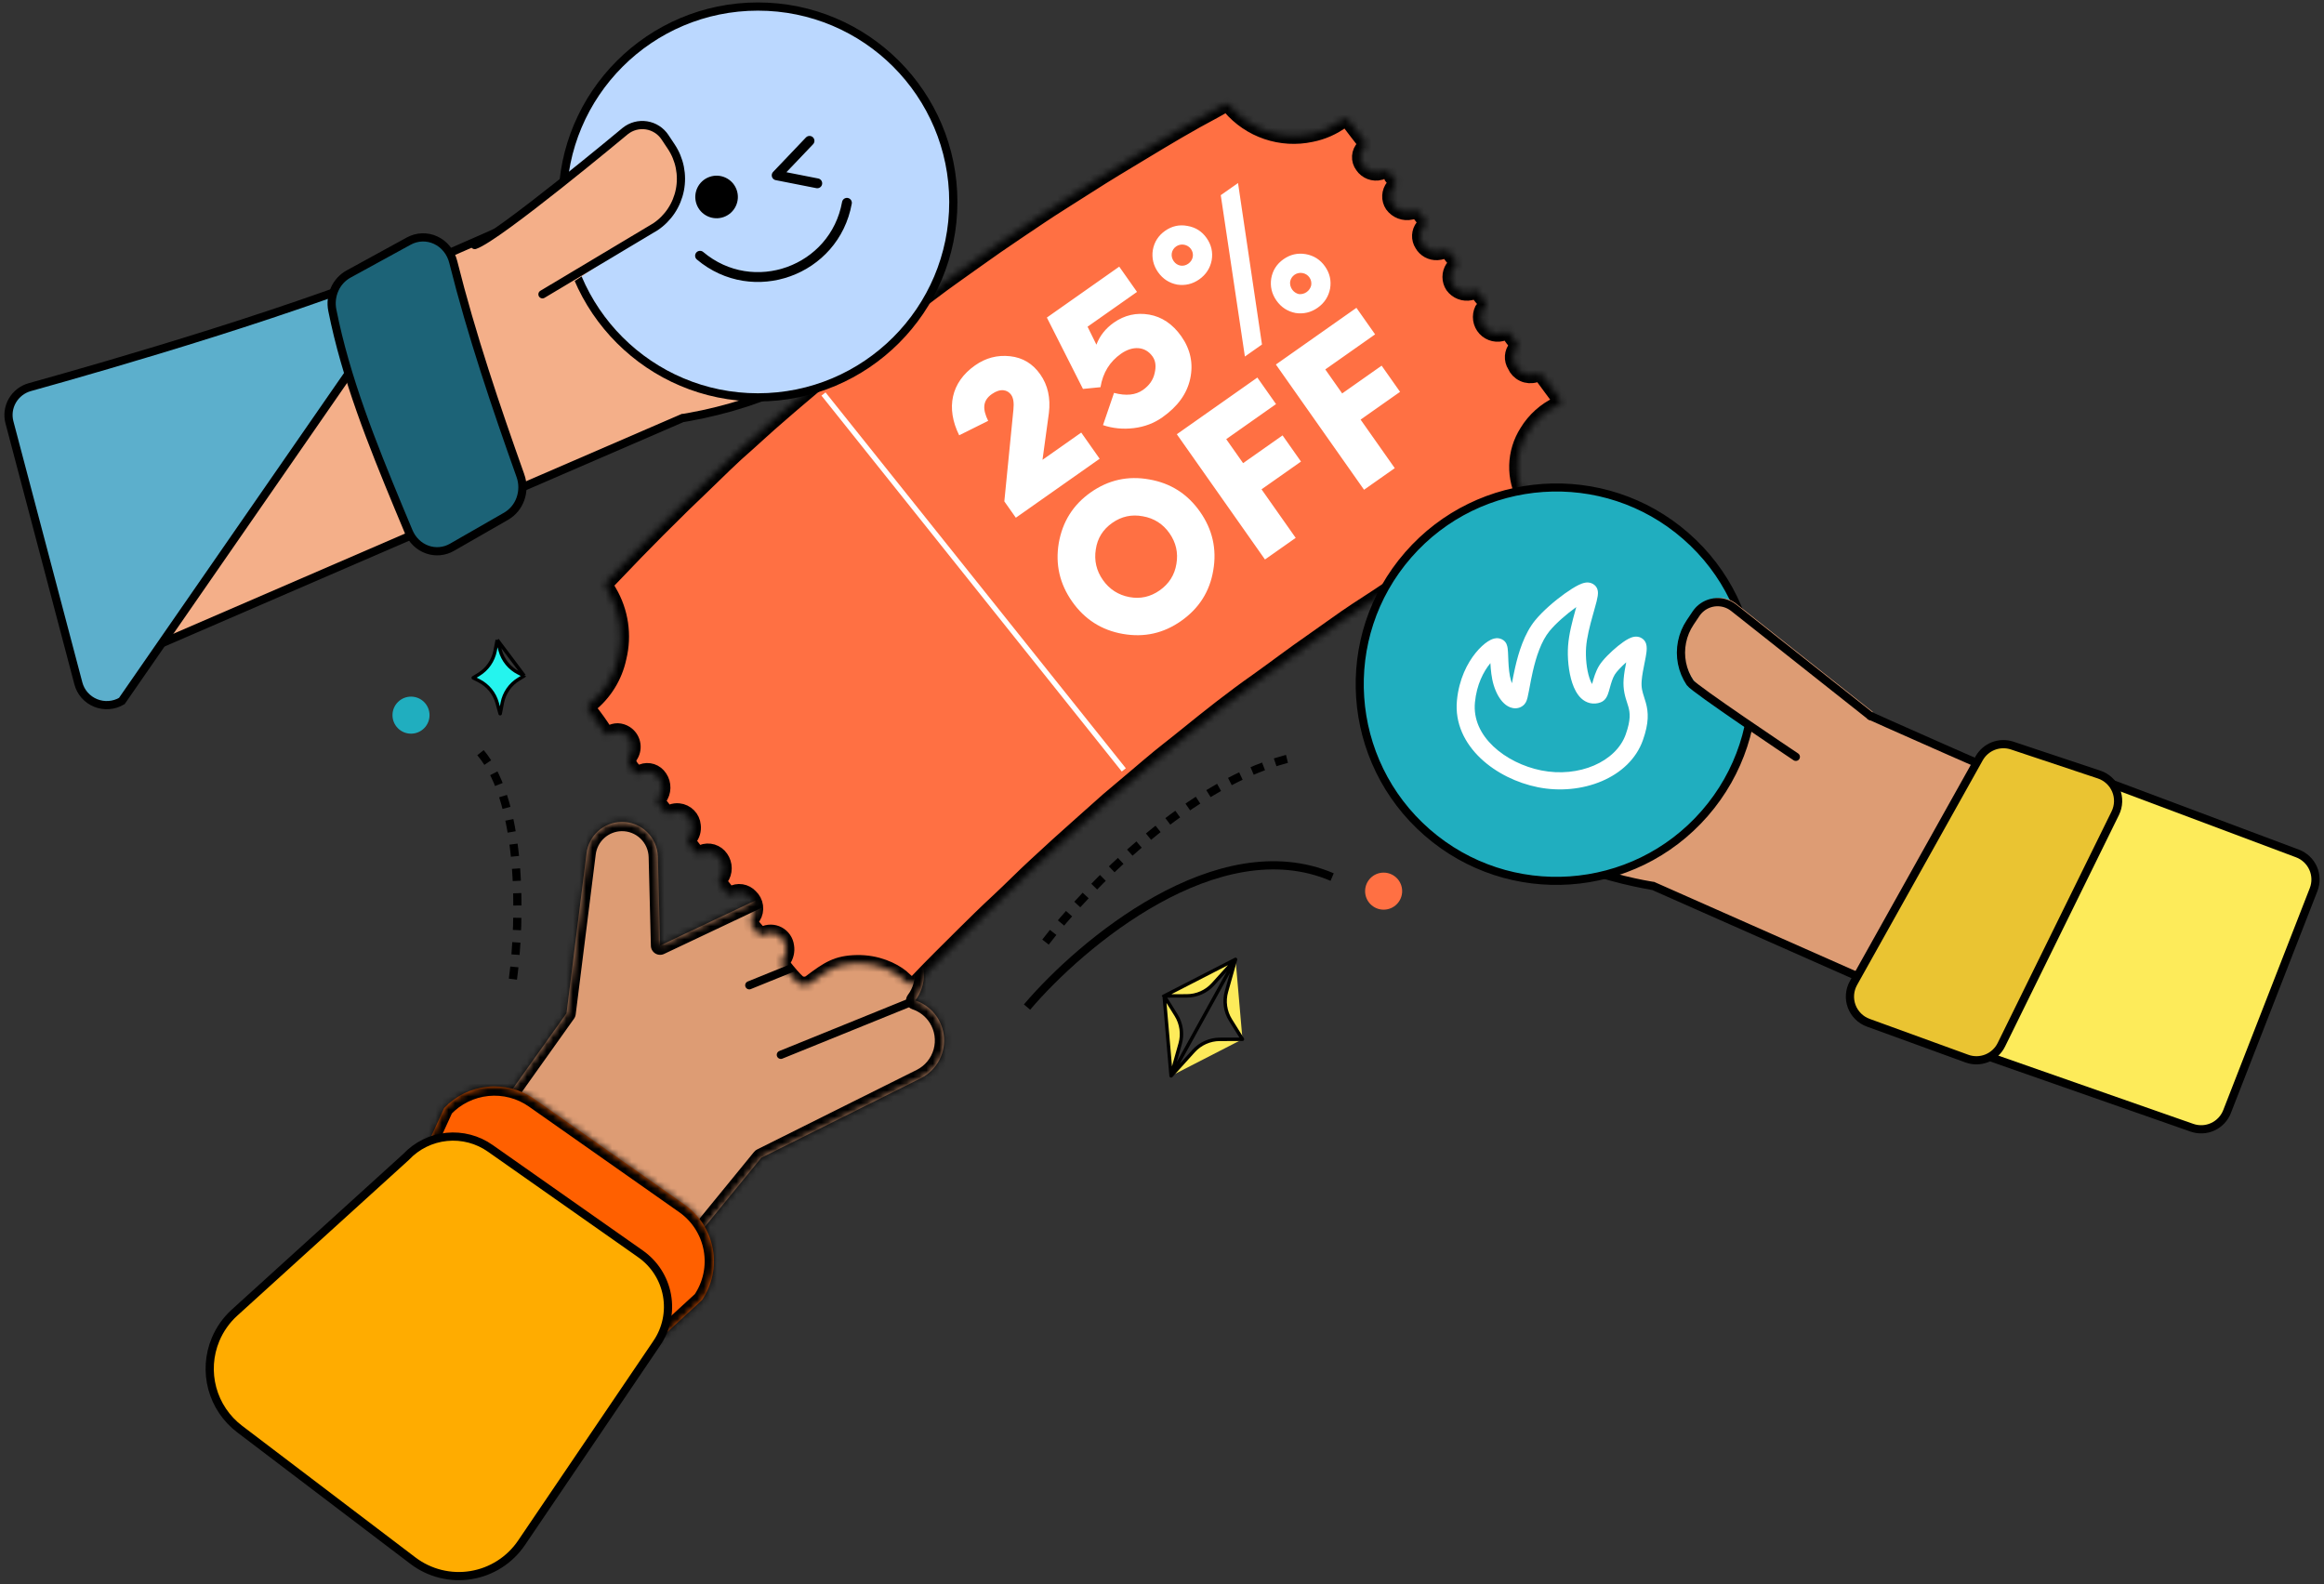 <svg width="355" height="242" viewBox="0 0 355 242" fill="none" xmlns="http://www.w3.org/2000/svg">
<rect x="0" y="0" width="355" height="242" fill="#333333" stroke="none"/>
<path fill-rule="evenodd" clip-rule="evenodd" d="M86.535 154.786L76.472 168.928L105.729 189.771L116.284 176.853L140.645 164.71C141.861 164.104 142.855 163.13 143.484 161.926C144.114 160.723 144.346 159.351 144.149 158.007C143.977 156.826 143.48 155.717 142.714 154.803C141.948 153.888 140.943 153.204 139.811 152.827C140.607 151.781 141.065 150.517 141.122 149.204C141.18 147.891 140.834 146.592 140.132 145.481C139.375 144.273 138.239 143.35 136.902 142.857C135.564 142.364 134.101 142.328 132.741 142.756C133.759 141.387 134.191 139.67 133.943 137.982C133.813 137.09 133.496 136.236 133.016 135.473C132.174 134.147 130.878 133.173 129.369 132.735C127.861 132.297 126.244 132.425 124.823 133.094L100.839 144.441L100.498 130.891C100.461 129.443 99.852 128.069 98.805 127.069C97.757 126.068 96.357 125.523 94.909 125.553C93.594 125.583 92.334 126.083 91.358 126.963C90.383 127.845 89.757 129.047 89.594 130.351L86.535 154.786Z" fill="#DD9C74"/>
<mask id="mask0_19038_2368" style="mask-type:luminance" maskUnits="userSpaceOnUse" x="76" y="125" width="69" height="65">
<path fill-rule="evenodd" clip-rule="evenodd" d="M86.535 154.786L76.472 168.928L105.729 189.771L116.284 176.853L140.645 164.71C141.861 164.104 142.855 163.13 143.484 161.926C144.114 160.723 144.346 159.351 144.149 158.007C143.977 156.826 143.48 155.717 142.714 154.803C141.948 153.888 140.943 153.204 139.811 152.827C140.607 151.781 141.065 150.517 141.122 149.204C141.18 147.891 140.834 146.592 140.132 145.481C139.375 144.273 138.239 143.35 136.902 142.857C135.564 142.364 134.101 142.328 132.741 142.756C133.759 141.387 134.191 139.67 133.943 137.982C133.813 137.09 133.496 136.236 133.016 135.473C132.174 134.147 130.878 133.173 129.369 132.735C127.861 132.297 126.244 132.425 124.823 133.094L100.839 144.441L100.498 130.891C100.461 129.443 99.852 128.069 98.805 127.069C97.757 126.068 96.357 125.523 94.909 125.553C93.594 125.583 92.334 126.083 91.358 126.963C90.383 127.845 89.757 129.047 89.594 130.351L86.535 154.786Z" fill="white"/>
</mask>
<g mask="url(#mask0_19038_2368)">
<path d="M76.472 168.928L75.319 168.108C75.101 168.414 75.014 168.793 75.076 169.163C75.139 169.533 75.346 169.863 75.651 170.081L76.472 168.928ZM86.535 154.786L87.688 155.607C87.823 155.416 87.909 155.194 87.939 154.963L86.535 154.786ZM105.729 189.771L104.908 190.924C105.2 191.132 105.561 191.221 105.917 191.173C106.273 191.126 106.597 190.944 106.824 190.666L105.729 189.771ZM116.284 176.853L115.653 175.587C115.474 175.677 115.315 175.803 115.189 175.958L116.284 176.853ZM139.811 152.827L138.686 151.97C138.549 152.149 138.457 152.358 138.417 152.58C138.378 152.802 138.392 153.029 138.458 153.245C138.524 153.46 138.641 153.656 138.799 153.817C138.956 153.978 139.15 154.099 139.364 154.169L139.811 152.827ZM140.132 145.481L138.933 146.232L138.936 146.237L140.132 145.481ZM132.741 142.756L131.605 141.913C131.427 142.153 131.329 142.444 131.326 142.743C131.323 143.042 131.415 143.334 131.588 143.577C131.761 143.821 132.007 144.004 132.291 144.099C132.574 144.194 132.881 144.197 133.166 144.107L132.741 142.756ZM133.016 135.473L134.211 134.719L134.21 134.716L133.016 135.473ZM124.823 133.094L124.221 131.813L124.219 131.815L124.823 133.094ZM100.839 144.441L99.425 144.476C99.43 144.712 99.494 144.943 99.612 145.147C99.729 145.352 99.896 145.524 100.096 145.648C100.297 145.771 100.526 145.843 100.761 145.855C100.997 145.868 101.232 145.821 101.445 145.719L100.839 144.441ZM100.498 130.891L99.083 130.926V130.928L100.498 130.891ZM94.909 125.553L94.878 124.138H94.877L94.909 125.553ZM77.624 169.749L87.688 155.607L85.382 153.966L75.319 168.108L77.624 169.749ZM106.55 188.619L77.293 167.777L75.651 170.081L104.908 190.924L106.55 188.619ZM115.189 175.958L104.633 188.876L106.824 190.666L117.38 177.749L115.189 175.958ZM116.915 178.12L141.276 165.976L140.014 163.443L115.653 175.587L116.915 178.12ZM141.276 165.977C142.26 165.486 143.13 164.795 143.831 163.947L141.649 162.145C141.2 162.687 140.644 163.129 140.014 163.443L141.276 165.977ZM143.831 163.947C144.531 163.1 145.045 162.115 145.342 161.057L142.616 160.295C142.426 160.972 142.097 161.603 141.649 162.145L143.831 163.947ZM145.342 161.057C145.637 159.998 145.708 158.889 145.55 157.801L142.749 158.211C142.851 158.907 142.806 159.617 142.616 160.295L145.342 161.057ZM145.55 157.801C145.39 156.714 145.004 155.672 144.417 154.742L142.025 156.253C142.4 156.847 142.647 157.515 142.749 158.211L145.55 157.801ZM144.417 154.742C143.448 153.21 141.979 152.058 140.259 151.484L139.364 154.169C140.465 154.536 141.405 155.272 142.025 156.253L144.417 154.742ZM139.527 150.279C139.356 150.891 139.071 151.465 138.686 151.97L140.938 153.683C141.539 152.893 141.985 151.996 142.252 151.04L139.527 150.279ZM139.66 148.195C139.762 148.891 139.717 149.601 139.527 150.279L142.252 151.04C142.548 149.982 142.619 148.873 142.46 147.785L139.66 148.195ZM138.936 146.237C139.311 146.831 139.558 147.499 139.66 148.195L142.46 147.785C142.301 146.697 141.915 145.655 141.329 144.726L138.936 146.237ZM136.087 144.077C137.267 144.423 138.28 145.19 138.933 146.232L141.331 144.73C140.311 143.101 138.728 141.902 136.882 141.362L136.087 144.077ZM133.166 144.107C134.115 143.808 135.132 143.798 136.087 144.077L136.882 141.362C135.39 140.925 133.801 140.94 132.317 141.407L133.166 144.107ZM132.41 140.27C132.245 140.863 131.972 141.42 131.605 141.913L133.878 143.599C134.45 142.828 134.877 141.958 135.135 141.033L132.41 140.27ZM132.543 138.187C132.645 138.883 132.6 139.593 132.41 140.27L135.135 141.033C135.432 139.974 135.503 138.865 135.343 137.778L132.543 138.187ZM131.819 136.229C132.194 136.824 132.442 137.491 132.543 138.187L135.343 137.778C135.184 136.69 134.799 135.648 134.211 134.719L131.819 136.229ZM128.975 134.094C130.152 134.436 131.164 135.196 131.82 136.232L134.21 134.716C133.184 133.098 131.603 131.911 129.763 131.376L128.975 134.094ZM125.427 134.374C126.536 133.852 127.797 133.752 128.975 134.094L129.763 131.376C127.924 130.842 125.953 130.997 124.221 131.813L125.427 134.374ZM101.445 145.719L125.429 134.373L124.219 131.815L100.234 143.162L101.445 145.719ZM99.083 130.928L99.425 144.476L102.254 144.405L101.912 130.856L99.083 130.928ZM97.829 128.091C98.605 128.833 99.056 129.853 99.083 130.926L101.912 130.856C101.867 129.034 101.101 127.304 99.783 126.045L97.829 128.091ZM94.938 126.968C96.013 126.945 97.051 127.349 97.829 128.091L99.783 126.045C98.465 124.786 96.701 124.1 94.878 124.138L94.938 126.968ZM92.307 128.013C93.031 127.36 93.965 126.989 94.939 126.968L94.877 124.138C93.223 124.175 91.638 124.805 90.41 125.914L92.307 128.013ZM90.999 130.526C91.119 129.559 91.583 128.666 92.307 128.013L90.41 125.914C89.183 127.022 88.395 128.535 88.191 130.176L90.999 130.526ZM87.939 154.963L90.999 130.526L88.191 130.176L85.131 154.61L87.939 154.963Z" fill="black"/>
</g>
<path d="M51.118 205.913L67.847 169.266C69.593 167.42 71.944 166.264 74.472 166.01C76.999 165.756 79.534 166.42 81.612 167.882L104.546 183.997C106.822 185.593 108.379 188.02 108.88 190.754C109.381 193.488 108.787 196.31 107.224 198.609L87.479 216.743" fill="#FF6000"/>
<mask id="mask1_19038_2368" style="mask-type:luminance" maskUnits="userSpaceOnUse" x="51" y="165" width="59" height="52">
<path d="M51.118 205.913L67.847 169.266C69.593 167.42 71.944 166.264 74.472 166.01C76.999 165.756 79.534 166.42 81.612 167.882L104.546 183.997C106.822 185.593 108.379 188.02 108.88 190.754C109.381 193.488 108.787 196.31 107.224 198.609L87.479 216.743" fill="white"/>
</mask>
<g mask="url(#mask1_19038_2368)">
<path d="M67.847 169.266L66.819 168.294L66.657 168.465L66.559 168.678L67.847 169.266ZM104.546 183.997L103.733 185.155L103.735 185.156L104.546 183.997ZM107.224 198.609L108.182 199.651L108.303 199.54L108.395 199.404L107.224 198.609ZM52.405 206.501L69.134 169.854L66.559 168.678L49.831 205.326L52.405 206.501ZM68.875 170.239C70.386 168.64 72.423 167.639 74.613 167.419L74.33 164.603C71.464 164.891 68.798 166.201 66.819 168.294L68.875 170.239ZM74.613 167.419C76.802 167.198 78.998 167.773 80.797 169.04L82.425 166.725C80.07 165.068 77.196 164.315 74.33 164.603L74.613 167.419ZM80.797 169.04L103.733 185.155L105.36 182.84L82.425 166.725L80.797 169.04ZM103.735 185.156C105.707 186.538 107.056 188.64 107.49 191.008L110.273 190.499C109.705 187.399 107.94 184.647 105.359 182.839L103.735 185.156ZM107.49 191.008C107.924 193.377 107.408 195.822 106.055 197.813L108.395 199.404C110.167 196.798 110.842 193.599 110.273 190.499L107.49 191.008ZM106.267 197.567L86.522 215.701L88.436 217.785L108.182 199.651L106.267 197.567Z" fill="black"/>
</g>
<path d="M74.9 175.421L97.835 191.536L97.836 191.537C99.961 193.026 101.414 195.29 101.881 197.842C102.349 200.393 101.793 203.026 100.335 205.171V205.172L79.658 235.685C78.776 236.986 77.638 238.093 76.313 238.939C74.989 239.786 73.506 240.354 71.955 240.608C70.404 240.863 68.817 240.799 67.292 240.42C65.766 240.042 64.334 239.356 63.082 238.406L36.606 218.297C34.566 216.748 33.097 214.565 32.43 212.092C31.764 209.618 31.937 206.993 32.922 204.628C33.577 203.059 34.568 201.654 35.827 200.512L62.006 176.75L62.026 176.732L62.045 176.712C63.674 174.986 65.87 173.906 68.232 173.668C70.593 173.431 72.96 174.054 74.9 175.421Z" fill="#FFAC00" stroke="black" stroke-width="1.252"/>
<path d="M138.694 153.258L119.278 161.132M133.872 142.635L114.456 150.509" stroke="black" stroke-width="1.252" stroke-linecap="round"/>
<mask id="mask2_19038_2368" style="mask-type:luminance" maskUnits="userSpaceOnUse" x="89" y="15" width="150" height="136">
<path d="M233.607 77.249L229.668 79.486L225.533 81.867C224.082 82.709 222.633 83.533 221.2 84.392L218.049 86.361L214.219 88.724C213.573 89.119 212.929 89.53 212.32 89.959C210.083 91.499 207.755 92.913 205.536 94.453L200.469 98.034C197.64 99.986 194.901 102.08 192.09 104.085C188.33 106.717 184.75 109.564 181.169 112.463C179.38 113.931 177.481 115.346 175.691 116.886C173.596 118.676 171.448 120.466 169.336 122.257L165.057 126.07C162.781 128.082 160.531 130.123 158.307 132.193C156.356 133.983 154.494 135.898 152.543 137.706C150.592 139.514 149.106 140.983 147.422 142.648C144.988 145.083 142.517 147.482 140.154 149.988C139.701 150.501 138.881 150.436 138.385 149.966C138.134 149.728 137.875 149.496 137.611 149.272C136.338 148.257 133.931 147.083 130.893 147.143C127.856 147.203 126.545 148.092 123.854 150.116C123.235 150.583 122.315 150.561 121.744 150.021C121.172 149.482 120.478 148.699 119.53 147.482C119.425 147.377 119.366 147.236 119.365 147.088C119.365 147.014 119.38 146.942 119.408 146.874C119.437 146.807 119.478 146.746 119.53 146.694C119.758 146.39 119.922 146.043 120.011 145.673C120.101 145.304 120.113 144.92 120.049 144.545C120.001 144.171 119.864 143.814 119.649 143.504C119.434 143.194 119.148 142.94 118.815 142.764C118.481 142.589 118.11 142.497 117.732 142.495C117.355 142.494 116.983 142.583 116.648 142.755C116.253 142.97 116.002 142.934 115.771 142.577C115.599 142.301 115.401 142.043 115.18 141.806C115.044 141.705 114.931 141.577 114.848 141.431C114.764 141.284 114.712 141.122 114.694 140.954C114.675 140.786 114.69 140.616 114.74 140.455C114.789 140.293 114.872 140.144 114.982 140.016C115.27 139.547 115.386 138.993 115.311 138.447C115.236 137.902 114.974 137.4 114.571 137.026C114.228 136.646 113.765 136.396 113.259 136.318C112.754 136.239 112.237 136.338 111.795 136.597C111.473 136.758 111.277 136.758 111.062 136.453C110.847 136.149 110.4 135.558 110.042 135.129C109.973 135.067 109.917 134.991 109.879 134.906C109.842 134.821 109.822 134.729 109.822 134.637C109.822 134.544 109.842 134.452 109.879 134.367C109.917 134.282 109.973 134.206 110.042 134.143C110.355 133.701 110.523 133.173 110.523 132.631C110.523 132.089 110.355 131.561 110.042 131.118C109.746 130.68 109.309 130.358 108.804 130.204C108.298 130.051 107.755 130.076 107.266 130.277C106.515 130.527 106.515 130.527 106.013 129.883L105.226 128.845C105.172 128.796 105.129 128.737 105.1 128.67C105.07 128.604 105.055 128.533 105.055 128.46C105.055 128.388 105.07 128.316 105.1 128.25C105.129 128.183 105.172 128.124 105.226 128.075C105.452 127.804 105.619 127.489 105.718 127.15C105.817 126.811 105.844 126.456 105.798 126.106C105.75 125.558 105.512 125.044 105.125 124.653C104.739 124.262 104.229 124.017 103.682 123.961C103.319 123.924 102.953 123.972 102.612 124.1C101.859 124.423 101.841 124.387 101.377 123.76L101 123.277C100.764 123.02 100.565 122.731 100.409 122.417C100.266 122.024 100.713 121.844 100.857 121.522C101.11 121.042 101.207 120.495 101.137 119.956C101.067 119.418 100.831 118.914 100.464 118.514C100.132 118.146 99.682 117.906 99.192 117.834C98.701 117.762 98.201 117.864 97.778 118.121C97.419 118.282 97.203 118.196 96.954 117.941C96.705 117.688 96.37 117.315 96.158 116.953C96.012 116.698 95.945 116.406 95.965 116.114C95.986 115.821 96.093 115.541 96.274 115.31C96.592 114.78 96.69 114.147 96.547 113.545C96.405 112.944 96.033 112.422 95.511 112.091C95.165 111.873 94.767 111.748 94.358 111.73C93.954 111.732 93.559 111.844 93.213 112.052C93.146 112.11 93.066 112.151 92.98 112.172C92.894 112.192 92.805 112.192 92.719 112.171C92.633 112.149 92.554 112.107 92.487 112.049C92.421 111.992 92.369 111.919 92.336 111.837C91.595 110.68 90.794 109.563 89.937 108.489C89.704 108.185 89.668 107.97 89.937 107.701C92.246 105.883 93.843 103.31 94.448 100.433C95.283 97.039 94.756 93.453 92.98 90.443C92.281 89.244 92.281 89.279 93.249 88.277C94.537 86.952 95.808 85.609 97.097 84.266L100.481 80.829L104.294 77.051L107.052 74.401L110.633 70.929C111.241 70.356 111.868 69.783 112.422 69.246C114.696 67.259 116.88 65.182 119.172 63.23C120.962 61.655 122.913 60.044 124.794 58.432C129.485 54.43 134.303 50.579 139.241 46.885C141.318 45.328 143.377 43.716 145.507 42.212C147.638 40.709 149.875 39.08 152.095 37.54C154.315 36.001 156.589 34.497 158.844 32.974C161.101 31.453 163.804 29.806 166.274 28.213C168.745 26.619 171.735 24.828 174.474 23.182C178.054 21.016 181.635 18.868 185.431 16.862C185.913 16.612 186.379 16.325 186.844 16.056C187.31 15.788 187.471 15.734 187.937 16.254C189.422 18.002 191.354 19.314 193.526 20.052C195.698 20.79 198.029 20.925 200.272 20.443C202.012 20.105 203.652 19.377 205.07 18.313C205.607 17.918 205.625 17.918 206.036 18.437C206.824 19.457 207.576 20.496 208.382 21.499C208.686 21.875 208.757 22.162 208.382 22.538C208.027 22.896 207.813 23.37 207.78 23.874C207.747 24.377 207.897 24.875 208.202 25.277C208.48 25.69 208.879 26.006 209.344 26.183C209.809 26.359 210.318 26.386 210.799 26.261C210.967 26.167 211.155 26.111 211.347 26.098C211.54 26.084 211.733 26.114 211.912 26.184C212.092 26.254 212.254 26.364 212.387 26.504C212.519 26.644 212.619 26.812 212.678 26.996C212.745 27.088 212.816 27.179 212.893 27.264C213.395 27.926 213.395 27.926 212.893 28.571C212.588 28.95 212.411 29.416 212.389 29.902C212.366 30.388 212.499 30.868 212.768 31.274C213.076 31.697 213.501 32.021 213.991 32.205C214.481 32.39 215.014 32.427 215.525 32.312C216.51 32.043 216.51 32.043 217.1 32.849L217.423 33.261C217.96 33.977 217.96 33.977 217.423 34.693C217.137 35.053 216.972 35.494 216.949 35.953C216.927 36.413 217.049 36.867 217.298 37.254C217.519 37.651 217.848 37.978 218.247 38.197C218.646 38.415 219.099 38.516 219.553 38.489C219.815 38.477 220.074 38.428 220.323 38.345C221.075 38.131 221.075 38.113 221.523 38.704L221.898 39.205C222.113 39.509 222.453 39.759 222.525 40.136C222.596 40.512 222.149 40.69 221.988 40.977C221.73 41.371 221.592 41.831 221.592 42.302C221.592 42.773 221.73 43.234 221.988 43.627C222.281 44.028 222.684 44.336 223.147 44.514C223.611 44.692 224.116 44.732 224.602 44.629C224.747 44.609 224.887 44.56 225.013 44.486C225.087 44.44 225.17 44.411 225.256 44.399C225.342 44.388 225.43 44.396 225.513 44.421C225.596 44.447 225.673 44.49 225.738 44.547C225.803 44.605 225.855 44.675 225.89 44.755C226.034 44.969 226.213 45.167 226.374 45.382C226.647 45.682 226.876 46.02 227.054 46.384C227.143 46.759 226.679 46.992 226.499 47.315C226.275 47.774 226.195 48.289 226.27 48.794C226.344 49.299 226.569 49.769 226.915 50.144C227.262 50.518 227.714 50.778 228.212 50.89C228.71 51.002 229.23 50.96 229.704 50.77C229.782 50.717 229.87 50.682 229.963 50.667C230.056 50.652 230.151 50.658 230.241 50.684C230.332 50.709 230.415 50.754 230.486 50.816C230.558 50.877 230.615 50.953 230.653 51.039C230.957 51.486 231.297 51.934 231.656 52.363C231.712 52.408 231.757 52.466 231.788 52.531C231.819 52.596 231.836 52.667 231.836 52.739C231.836 52.811 231.819 52.883 231.788 52.947C231.757 53.013 231.712 53.07 231.656 53.116C231.347 53.48 231.163 53.934 231.131 54.411C231.098 54.888 231.22 55.363 231.477 55.766C231.715 56.335 232.157 56.795 232.717 57.056C233.276 57.318 233.912 57.361 234.502 57.179C235.182 56.946 235.486 57.179 235.863 57.681C236.632 58.772 237.474 59.829 238.262 60.922C238.673 61.458 238.656 61.495 238.065 61.798C236.105 62.707 234.46 64.178 233.338 66.024C232.371 67.537 231.835 69.285 231.788 71.08C231.741 72.875 232.184 74.649 233.07 76.211L233.607 77.249Z" fill="white"/>
</mask>
<g mask="url(#mask2_19038_2368)">
<path d="M233.607 77.249L229.668 79.486L225.533 81.867C224.082 82.709 222.633 83.533 221.2 84.392L218.049 86.361L214.219 88.724C213.573 89.119 212.929 89.53 212.32 89.959C210.083 91.499 207.755 92.913 205.536 94.453L200.469 98.034C197.64 99.986 194.901 102.08 192.09 104.085C188.33 106.717 184.75 109.564 181.169 112.463C179.38 113.931 177.481 115.346 175.691 116.886C173.596 118.676 171.448 120.466 169.336 122.257L165.057 126.07C162.781 128.082 160.531 130.123 158.307 132.193C156.356 133.983 154.494 135.898 152.543 137.706C150.592 139.514 149.106 140.983 147.422 142.648C144.988 145.083 142.517 147.482 140.154 149.988C139.701 150.501 138.881 150.436 138.385 149.966C138.134 149.728 137.875 149.496 137.611 149.272C136.338 148.257 133.931 147.083 130.893 147.143C127.856 147.203 126.545 148.092 123.854 150.116C123.235 150.583 122.315 150.561 121.744 150.021C121.172 149.482 120.478 148.699 119.53 147.482C119.425 147.377 119.366 147.236 119.365 147.088C119.365 147.014 119.38 146.942 119.408 146.874C119.437 146.807 119.478 146.746 119.53 146.694C119.758 146.39 119.922 146.043 120.011 145.673C120.101 145.304 120.113 144.92 120.049 144.545C120.001 144.171 119.864 143.814 119.649 143.504C119.434 143.194 119.148 142.94 118.815 142.764C118.481 142.589 118.11 142.497 117.732 142.495C117.355 142.494 116.983 142.583 116.648 142.755C116.253 142.97 116.002 142.934 115.771 142.577C115.599 142.301 115.401 142.043 115.18 141.806C115.044 141.705 114.931 141.577 114.848 141.431C114.764 141.284 114.712 141.122 114.694 140.954C114.675 140.786 114.69 140.616 114.74 140.455C114.789 140.293 114.872 140.144 114.982 140.016C115.27 139.547 115.386 138.993 115.311 138.447C115.236 137.902 114.974 137.4 114.571 137.026C114.228 136.646 113.765 136.396 113.259 136.318C112.754 136.239 112.237 136.338 111.795 136.597C111.473 136.758 111.277 136.758 111.062 136.453C110.847 136.149 110.4 135.558 110.042 135.129C109.973 135.067 109.917 134.991 109.879 134.906C109.842 134.821 109.822 134.729 109.822 134.637C109.822 134.544 109.842 134.452 109.879 134.367C109.917 134.282 109.973 134.206 110.042 134.143C110.355 133.701 110.523 133.173 110.523 132.631C110.523 132.089 110.355 131.561 110.042 131.118C109.746 130.68 109.309 130.358 108.804 130.204C108.298 130.051 107.755 130.076 107.266 130.277C106.515 130.527 106.515 130.527 106.013 129.883L105.226 128.845C105.172 128.796 105.129 128.737 105.1 128.67C105.07 128.604 105.055 128.533 105.055 128.46C105.055 128.388 105.07 128.316 105.1 128.25C105.129 128.183 105.172 128.124 105.226 128.075C105.452 127.804 105.619 127.489 105.718 127.15C105.817 126.811 105.844 126.456 105.798 126.106C105.75 125.558 105.512 125.044 105.125 124.653C104.739 124.262 104.229 124.017 103.682 123.961C103.319 123.924 102.953 123.972 102.612 124.1C101.859 124.423 101.841 124.387 101.377 123.76L101 123.277C100.764 123.02 100.565 122.731 100.409 122.417C100.266 122.024 100.713 121.844 100.857 121.522C101.11 121.042 101.207 120.495 101.137 119.956C101.067 119.418 100.831 118.914 100.464 118.514C100.132 118.146 99.682 117.906 99.192 117.834C98.701 117.762 98.201 117.864 97.778 118.121C97.419 118.282 97.203 118.196 96.954 117.941C96.705 117.688 96.37 117.315 96.158 116.953C96.012 116.698 95.945 116.406 95.965 116.114C95.986 115.821 96.093 115.541 96.274 115.31C96.592 114.78 96.69 114.147 96.547 113.545C96.405 112.944 96.033 112.422 95.511 112.091C95.165 111.873 94.767 111.748 94.358 111.73C93.954 111.732 93.559 111.844 93.213 112.052C93.146 112.11 93.066 112.151 92.98 112.172C92.894 112.192 92.805 112.192 92.719 112.171C92.633 112.149 92.554 112.107 92.487 112.049C92.421 111.992 92.369 111.919 92.336 111.837C91.595 110.68 90.794 109.563 89.937 108.489C89.704 108.185 89.668 107.97 89.937 107.701C92.246 105.883 93.843 103.31 94.448 100.433C95.283 97.039 94.756 93.453 92.98 90.443C92.281 89.244 92.281 89.279 93.249 88.277C94.537 86.952 95.808 85.609 97.097 84.266L100.481 80.829L104.294 77.051L107.052 74.401L110.633 70.929C111.241 70.356 111.868 69.783 112.422 69.246C114.696 67.259 116.88 65.182 119.172 63.23C120.962 61.655 122.913 60.044 124.794 58.432C129.485 54.43 134.303 50.579 139.241 46.885C141.318 45.328 143.377 43.716 145.507 42.212C147.638 40.709 149.875 39.08 152.095 37.54C154.315 36.001 156.589 34.497 158.844 32.974C161.101 31.453 163.804 29.806 166.274 28.213C168.745 26.619 171.735 24.828 174.474 23.182C178.054 21.016 181.635 18.868 185.431 16.862C185.913 16.612 186.379 16.325 186.844 16.056C187.31 15.788 187.471 15.734 187.937 16.254C189.422 18.002 191.354 19.314 193.526 20.052C195.698 20.79 198.029 20.925 200.272 20.443C202.012 20.105 203.652 19.377 205.07 18.313C205.607 17.918 205.625 17.918 206.036 18.437C206.824 19.457 207.576 20.496 208.382 21.499C208.686 21.875 208.757 22.162 208.382 22.538C208.027 22.896 207.813 23.37 207.78 23.874C207.747 24.377 207.897 24.875 208.202 25.277C208.48 25.69 208.879 26.006 209.344 26.183C209.809 26.359 210.318 26.386 210.799 26.261C210.967 26.167 211.155 26.111 211.347 26.098C211.54 26.084 211.733 26.114 211.912 26.184C212.092 26.254 212.254 26.364 212.387 26.504C212.519 26.644 212.619 26.812 212.678 26.996C212.745 27.088 212.816 27.179 212.893 27.264C213.395 27.926 213.395 27.926 212.893 28.571C212.588 28.95 212.411 29.416 212.389 29.902C212.366 30.388 212.499 30.868 212.768 31.274C213.076 31.697 213.501 32.021 213.991 32.205C214.481 32.39 215.014 32.427 215.525 32.312C216.51 32.043 216.51 32.043 217.1 32.849L217.423 33.261C217.96 33.977 217.96 33.977 217.423 34.693C217.137 35.053 216.972 35.494 216.949 35.953C216.927 36.413 217.049 36.867 217.298 37.254C217.519 37.651 217.848 37.978 218.247 38.197C218.646 38.415 219.099 38.516 219.553 38.489C219.815 38.477 220.074 38.428 220.323 38.345C221.075 38.131 221.075 38.113 221.523 38.704L221.898 39.205C222.113 39.509 222.453 39.759 222.525 40.136C222.596 40.512 222.149 40.69 221.988 40.977C221.73 41.371 221.592 41.831 221.592 42.302C221.592 42.773 221.73 43.234 221.988 43.627C222.281 44.028 222.684 44.336 223.147 44.514C223.611 44.692 224.116 44.732 224.602 44.629C224.747 44.609 224.887 44.56 225.013 44.486C225.087 44.44 225.17 44.411 225.256 44.399C225.342 44.388 225.43 44.396 225.513 44.421C225.596 44.447 225.673 44.49 225.738 44.547C225.803 44.605 225.855 44.675 225.89 44.755C226.034 44.969 226.213 45.167 226.374 45.382C226.647 45.682 226.876 46.02 227.054 46.384C227.143 46.759 226.679 46.992 226.499 47.315C226.275 47.774 226.195 48.289 226.27 48.794C226.344 49.299 226.569 49.769 226.915 50.144C227.262 50.518 227.714 50.778 228.212 50.89C228.71 51.002 229.23 50.96 229.704 50.77C229.782 50.717 229.87 50.682 229.963 50.667C230.056 50.652 230.151 50.658 230.241 50.684C230.332 50.709 230.415 50.754 230.486 50.816C230.558 50.877 230.615 50.953 230.653 51.039C230.957 51.486 231.297 51.934 231.656 52.363C231.712 52.408 231.757 52.466 231.788 52.531C231.819 52.596 231.836 52.667 231.836 52.739C231.836 52.811 231.819 52.883 231.788 52.947C231.757 53.013 231.712 53.07 231.656 53.116C231.347 53.48 231.163 53.934 231.131 54.411C231.098 54.888 231.22 55.363 231.477 55.766C231.715 56.335 232.157 56.795 232.717 57.056C233.276 57.318 233.912 57.361 234.502 57.179C235.182 56.946 235.486 57.179 235.863 57.681C236.632 58.772 237.474 59.829 238.262 60.922C238.673 61.458 238.656 61.495 238.065 61.798C236.105 62.707 234.46 64.178 233.338 66.024C232.371 67.537 231.835 69.285 231.788 71.08C231.741 72.875 232.184 74.649 233.07 76.211L233.607 77.249Z" fill="#FF7043" stroke="black" stroke-width="2.504"/>
</g>
<path d="M125.793 60.188L171.665 117.605" stroke="white" stroke-width="0.792" stroke-miterlimit="10"/>
<path d="M159.246 70.241L160.225 63.074C160.497 60.806 160.061 58.829 158.907 57.191C157.755 55.553 156.233 54.63 154.296 54.415C152.359 54.2 150.571 54.669 148.933 55.823C145.267 58.403 144.463 62.333 146.518 66.493L150.946 64.289C150.102 62.558 150.04 61.231 151.513 60.195C152.845 59.257 153.917 59.54 154.464 60.318C154.796 60.791 154.909 61.541 154.804 62.57L153.415 76.588L155.174 79.086L167.977 70.077L165.162 66.078L159.246 70.241ZM176.062 54.461C176.531 55.128 176.628 55.973 176.371 57.025C176.143 58.058 175.533 58.902 174.589 59.568C173.479 60.349 172.013 60.508 170.172 60.018L168.487 64.941C169.961 65.441 171.567 65.598 173.211 65.396C174.854 65.194 176.291 64.639 177.541 63.76C179.902 62.099 181.312 60.151 181.81 57.849C182.307 55.546 181.856 53.372 180.45 51.373C179.14 49.512 177.482 48.396 175.542 48.058C173.602 47.721 171.775 48.135 170.136 49.287C168.887 50.167 167.983 51.302 167.481 52.652L166.129 49.906L173.683 44.591L170.967 40.731L159.913 48.51L165.427 59.412L168.105 59.146C168.465 56.943 169.515 55.248 171.237 54.036C173.014 52.786 174.948 52.878 176.062 54.461ZM186.476 29.814L190.162 54.463L192.772 52.625L189.114 27.957L186.476 29.814ZM184.314 36.36C183.592 35.333 182.625 34.726 181.394 34.512C180.145 34.271 179.002 34.535 177.975 35.258C176.947 35.981 176.313 36.968 176.098 38.199C175.913 39.409 176.177 40.551 176.9 41.579C177.623 42.607 178.61 43.24 179.812 43.474C181.023 43.661 182.166 43.395 183.193 42.672C184.22 41.949 184.855 40.964 185.088 39.761C185.302 38.531 185.037 37.388 184.314 36.36ZM181.927 38.041C182.454 38.791 182.262 39.757 181.512 40.284C180.763 40.812 179.816 40.648 179.288 39.898C178.76 39.149 178.906 38.175 179.655 37.647C180.406 37.118 181.438 37.346 181.927 38.041ZM197.898 47.812C199.109 47.999 200.252 47.733 201.279 47.01C202.307 46.287 202.941 45.302 203.175 44.099C203.389 42.869 203.124 41.726 202.401 40.698C201.678 39.671 200.691 39.037 199.461 38.822C198.231 38.609 197.088 38.873 196.061 39.596C195.033 40.319 194.398 41.306 194.185 42.536C193.998 43.747 194.263 44.889 194.986 45.917C195.709 46.946 196.696 47.579 197.898 47.812ZM197.071 43.038C197.106 42.826 197.183 42.623 197.297 42.441C197.411 42.259 197.561 42.102 197.736 41.978C197.912 41.855 198.111 41.767 198.321 41.721C198.531 41.675 198.748 41.671 198.959 41.709C199.171 41.744 199.374 41.821 199.556 41.935C199.738 42.049 199.895 42.199 200.019 42.374C200.143 42.55 200.23 42.748 200.276 42.958C200.323 43.168 200.326 43.385 200.288 43.596C200.187 44.009 199.941 44.371 199.593 44.616C199.246 44.861 198.822 44.971 198.4 44.926C197.987 44.825 197.626 44.579 197.381 44.231C197.137 43.884 197.027 43.461 197.071 43.038ZM163.782 91.907C165.678 94.601 168.264 96.269 171.528 96.836C174.794 97.404 177.735 96.746 180.429 94.85C183.15 92.934 184.791 90.367 185.33 87.123C185.898 83.857 185.2 80.861 183.305 78.167C181.389 75.445 178.822 73.805 175.558 73.237C172.32 72.65 169.332 73.301 166.611 75.216C163.917 77.111 162.296 79.706 161.728 82.97C161.189 86.216 161.867 89.185 163.782 91.907ZM177.145 90.184C175.728 91.181 174.183 91.522 172.508 91.206C170.832 90.89 169.472 90.02 168.475 88.604C167.478 87.187 167.118 85.613 167.387 83.93C167.635 82.219 168.477 80.879 169.894 79.881C171.31 78.884 172.856 78.544 174.579 78.868C176.282 79.164 177.643 80.034 178.639 81.45C179.636 82.866 179.996 84.44 179.7 86.143C179.431 87.827 178.561 89.188 177.145 90.184ZM192.704 74.748L198.731 70.507L195.916 66.508L189.89 70.749L187.31 67.084L194.919 61.728L192.066 57.674L179.764 66.332L193.23 85.466L197.923 82.163L192.704 74.748ZM207.837 64.098L213.864 59.856L211.049 55.857L205.023 60.099L202.443 56.433L210.052 51.077L207.199 47.023L194.897 55.682L208.363 74.815L213.056 71.512L207.837 64.098Z" fill="white"/>
<path d="M113.412 33.947L112.592 34.58L113.481 35.113L113.484 35.116L113.494 35.121L113.533 35.145L113.588 35.179L113.693 35.242C113.832 35.329 114.036 35.457 114.296 35.622C114.816 35.953 115.554 36.435 116.425 37.034C118.169 38.237 120.436 39.907 122.546 41.792C124.665 43.687 126.58 45.757 127.666 47.752C128.752 49.745 128.935 51.498 127.927 52.962C125.106 57.026 119.296 59.764 114.035 61.488C111.117 62.436 108.137 63.182 105.117 63.722C104.867 63.766 104.673 63.797 104.543 63.819L104.395 63.841L104.358 63.847L104.349 63.848H104.348L104.346 63.849L104.254 63.862L104.168 63.899L19.687 100.43L6.199 65.245L6.252 65.222L8.218 64.395C18.151 60.215 28.076 56.018 37.993 51.803C55.135 44.515 74.161 36.35 81.639 32.86L81.669 32.846L81.7 32.827C91.344 27.113 112.116 15.486 124.595 9.073H124.596C125.672 8.517 127.159 7.957 128.742 8.067C130.282 8.172 132.011 8.915 133.607 11.154L133.608 11.156C133.892 11.552 133.973 12.149 133.702 13.052C133.431 13.952 132.846 15.032 131.999 16.241C130.308 18.654 127.69 21.423 124.924 24.061C122.164 26.692 119.286 29.164 117.095 30.98C115.968 31.915 114.829 32.835 113.678 33.74L113.48 33.895L113.429 33.935L113.417 33.944L113.414 33.946L113.412 33.947Z" fill="#F4AF89"/>
<path d="M113.845 34.507L113.412 33.947M113.412 33.947L112.592 34.58L113.481 35.113L113.484 35.116L113.494 35.121L113.533 35.145L113.588 35.179L113.693 35.242C113.832 35.329 114.036 35.457 114.296 35.622C114.816 35.953 115.554 36.435 116.425 37.034C118.169 38.237 120.436 39.907 122.546 41.792C124.665 43.687 126.58 45.757 127.666 47.752C128.752 49.745 128.935 51.498 127.927 52.962C125.106 57.026 119.296 59.764 114.035 61.488C111.117 62.436 108.137 63.183 105.117 63.722C104.867 63.766 104.673 63.797 104.543 63.819L104.395 63.841L104.358 63.847L104.349 63.848H104.348L104.346 63.849L104.254 63.862L104.168 63.899L19.687 100.43L6.199 65.245L6.252 65.222L8.218 64.395C18.151 60.215 28.076 56.018 37.993 51.803C55.135 44.515 74.161 36.35 81.639 32.86L81.669 32.846L81.7 32.827C91.344 27.113 112.116 15.486 124.595 9.073H124.596C125.672 8.517 127.159 7.957 128.742 8.067C130.282 8.172 132.011 8.915 133.607 11.154L133.608 11.156C133.892 11.552 133.973 12.149 133.702 13.052C133.431 13.952 132.846 15.032 131.999 16.241C130.308 18.654 127.69 21.423 124.924 24.061C122.164 26.692 119.286 29.164 117.095 30.98C115.968 31.915 114.829 32.835 113.678 33.74L113.48 33.895L113.429 33.935L113.417 33.944L113.414 33.946L113.412 33.947Z" stroke="black" stroke-width="1.252"/>
<path d="M65.846 38.88C47.022 47.044 16.403 55.843 4.564 59.134C3.436 59.445 2.476 60.186 1.888 61.197C1.306 62.202 1.146 63.395 1.444 64.517L11.969 104.381L11.97 104.386C12.143 105.053 12.47 105.671 12.926 106.191C13.383 106.71 13.957 107.118 14.602 107.382C15.248 107.644 15.945 107.754 16.64 107.702C17.335 107.651 18.009 107.439 18.609 107.084L65.846 38.88ZM65.846 38.88C69.208 51.228 74.486 63.217 79.579 74.571L65.846 38.88Z" fill="#5CAFCC"/>
<path d="M65.846 38.88C47.022 47.044 16.403 55.843 4.564 59.134C3.436 59.445 2.476 60.186 1.888 61.197C1.306 62.202 1.146 63.395 1.444 64.517L11.969 104.381L11.97 104.386C12.143 105.053 12.47 105.671 12.926 106.191C13.383 106.71 13.957 107.118 14.602 107.382C15.248 107.644 15.945 107.754 16.64 107.702C17.335 107.651 18.009 107.439 18.609 107.084L65.846 38.88ZM65.846 38.88C69.208 51.228 74.486 63.217 79.579 74.571L65.846 38.88Z" stroke="black" stroke-width="1.252"/>
<path d="M77.314 78.855L69.034 83.605C68.463 83.933 67.829 84.133 67.174 84.192C66.522 84.25 65.865 84.165 65.249 83.943C64.623 83.717 64.051 83.361 63.573 82.897C63.081 82.421 62.692 81.849 62.429 81.218L60.862 77.464C56.88 67.84 52.846 57.849 50.76 47.373C50.546 46.292 50.674 45.172 51.127 44.167C51.563 43.189 52.306 42.38 53.243 41.862C56.316 40.188 59.385 38.508 62.45 36.822C63.076 36.479 63.774 36.288 64.487 36.265C65.2 36.242 65.909 36.388 66.555 36.691C67.206 36.994 67.786 37.45 68.252 38.027C68.718 38.603 69.054 39.285 69.236 40.022L69.237 40.025C72.043 51.209 75.757 62.147 79.498 72.667L79.499 72.668C79.904 73.811 79.905 75.059 79.5 76.203C79.112 77.319 78.336 78.26 77.314 78.855Z" fill="#1C6377" stroke="black" stroke-width="1.252"/>
<path d="M145.624 30.851C145.624 47.338 132.26 60.702 115.773 60.702C99.287 60.702 85.923 47.338 85.923 30.851C85.923 14.364 99.287 1 115.773 1C132.26 1 145.624 14.364 145.624 30.851Z" fill="#BBD8FF" stroke="black" stroke-width="1.252"/>
<path d="M100.129 34.637L81.271 47.306L73.46 37.614L95.519 20.009C95.97 19.649 96.491 19.387 97.049 19.239C97.606 19.091 98.189 19.061 98.758 19.15C99.329 19.242 99.874 19.451 100.361 19.763C100.847 20.076 101.263 20.485 101.584 20.966L102.532 22.393C103.5 23.845 104.018 25.55 104.021 27.295C104.023 29.04 103.51 30.747 102.546 32.201C101.909 33.164 101.087 33.992 100.129 34.637Z" fill="#F4AF89"/>
<path d="M72.519 37.433C76.044 36.258 95.518 20.009 95.518 20.009C95.969 19.649 96.49 19.387 97.047 19.239C97.605 19.091 98.187 19.061 98.757 19.15C99.329 19.24 99.875 19.447 100.361 19.76C100.847 20.072 101.263 20.483 101.582 20.965L102.532 22.393C103.83 24.34 104.305 26.722 103.853 29.018C103.629 30.154 103.185 31.236 102.546 32.201C101.908 33.164 101.087 33.992 100.128 34.637L82.863 44.956" stroke="black" stroke-width="1.252" stroke-linecap="round"/>
<path d="M110.563 33.148C112.253 32.539 113.129 30.675 112.52 28.986C111.911 27.296 110.048 26.42 108.358 27.029C106.668 27.638 105.792 29.501 106.401 31.191C107.01 32.881 108.874 33.757 110.563 33.148Z" fill="black"/>
<path d="M106.933 39.067C115.035 45.893 127.487 41.404 129.371 30.98M123.656 21.515L118.639 26.781L124.841 28.003" stroke="black" stroke-width="1.503" stroke-linecap="round" stroke-linejoin="round"/>
<path d="M243.578 105.38H243.577L243.574 105.378L243.562 105.368L243.513 105.328C242.321 104.372 241.142 103.399 239.977 102.411C237.834 100.593 235.02 98.118 232.321 95.484C229.616 92.844 227.056 90.072 225.403 87.657C224.575 86.446 224.002 85.365 223.739 84.463C223.473 83.556 223.552 82.952 223.833 82.552L223.834 82.551C225.391 80.325 227.076 79.585 228.573 79.476C230.113 79.364 231.563 79.915 232.615 80.468C244.81 86.889 265.122 98.535 274.557 104.256L274.587 104.274L274.618 104.289C286.628 110.036 329.32 128.497 343.981 134.819C345.164 135.329 346.105 136.275 346.61 137.46C347.115 138.644 347.144 139.978 346.693 141.184L337.051 166.968L337.05 166.97C336.806 167.606 336.437 168.185 335.963 168.674C335.489 169.162 334.921 169.549 334.293 169.812C333.665 170.074 332.99 170.206 332.31 170.2C331.629 170.193 330.957 170.049 330.334 169.775L252.607 135.369L252.52 135.331L252.426 135.317H252.425L252.424 135.316L252.415 135.315L252.379 135.31L252.32 135.301C251.413 135.148 250.51 134.974 249.611 134.777C247.362 134.289 245.141 133.68 242.958 132.952C237.816 131.225 232.141 128.484 229.387 124.418C228.389 122.949 228.567 121.186 229.627 119.191C230.687 117.193 232.561 115.122 234.634 113.226C236.7 111.339 238.919 109.665 240.627 108.462C241.505 107.843 242.397 107.245 243.302 106.669L243.458 106.57L243.497 106.547L243.507 106.541L243.509 106.54V106.539L244.374 106.009L243.578 105.38Z" fill="#DD9C74"/>
<path d="M243.14 105.936L243.578 105.38M243.578 105.38H243.577L243.574 105.378L243.562 105.368L243.513 105.328C242.321 104.372 241.142 103.399 239.977 102.411C237.834 100.593 235.02 98.118 232.321 95.484C229.616 92.844 227.056 90.072 225.403 87.657C224.575 86.446 224.002 85.365 223.739 84.463C223.473 83.556 223.552 82.952 223.833 82.552L223.834 82.551C225.391 80.325 227.076 79.585 228.573 79.476C230.113 79.364 231.563 79.915 232.615 80.468C244.81 86.889 265.122 98.535 274.557 104.256L274.587 104.274L274.618 104.289C286.628 110.036 329.32 128.497 343.981 134.819C345.164 135.329 346.105 136.275 346.61 137.46C347.115 138.644 347.144 139.978 346.693 141.184L337.051 166.968L337.05 166.97C336.806 167.606 336.437 168.185 335.963 168.674C335.489 169.162 334.921 169.549 334.293 169.812C333.665 170.074 332.99 170.206 332.31 170.2C331.629 170.193 330.957 170.049 330.334 169.775L252.607 135.369L252.52 135.331L252.426 135.317H252.425L252.424 135.316L252.415 135.315L252.379 135.31L252.32 135.301C251.413 135.148 250.51 134.974 249.611 134.777C247.362 134.289 245.141 133.68 242.958 132.952C237.816 131.225 232.141 128.484 229.387 124.418C228.389 122.949 228.567 121.186 229.627 119.191C230.687 117.193 232.561 115.122 234.634 113.226C236.7 111.339 238.919 109.665 240.627 108.462C241.505 107.843 242.397 107.245 243.302 106.669L243.458 106.57L243.497 106.547L243.507 106.541L243.509 106.54V106.539L244.374 106.009L243.578 105.38Z" stroke="black" stroke-width="1.252"/>
<path d="M218.002 127.16C230.51 138.067 249.491 136.769 260.398 124.262C271.304 111.754 270.007 92.773 257.499 81.867C244.992 70.96 226.011 72.258 215.104 84.765C204.197 97.273 205.495 116.254 218.002 127.16Z" fill="#20AEBF" stroke="black" stroke-width="1.233"/>
<path fill-rule="evenodd" clip-rule="evenodd" d="M243.003 89.055C243.46 89.198 243.858 89.542 244.016 90.039C244.14 90.431 244.088 90.834 244.061 91.025C244.017 91.307 243.96 91.587 243.889 91.864C243.778 92.309 243.626 92.851 243.463 93.425L243.309 93.968C242.861 95.567 242.393 97.368 242.284 98.885C242.175 100.406 242.358 102.27 242.802 103.598C242.934 103.994 243.072 104.289 243.199 104.497L243.241 104.338L243.249 104.311C243.44 103.619 243.724 102.587 244.272 101.689C244.839 100.763 246.087 99.547 247.139 98.693C247.674 98.259 248.245 97.848 248.738 97.589C248.959 97.472 249.304 97.311 249.689 97.263C250.005 97.222 250.325 97.269 250.616 97.399C251.053 97.598 251.328 97.953 251.444 98.322C251.594 98.798 251.54 99.341 251.497 99.687C251.445 100.1 251.353 100.578 251.258 101.05L251.205 101.312C251.023 102.218 250.834 103.152 250.77 103.999C250.688 105.062 250.883 105.666 251.141 106.473C251.228 106.743 251.322 107.035 251.415 107.374C251.805 108.792 251.91 110.391 250.954 113.08C248.897 118.862 241.579 121.588 234.924 120.257C231.743 119.622 228.527 118.08 226.16 115.83C223.777 113.565 222.212 110.526 222.553 106.995C222.869 103.727 224.146 101.288 225.417 99.725C226.046 98.951 226.698 98.362 227.264 97.992C227.533 97.817 227.862 97.639 228.215 97.549C228.382 97.506 228.68 97.451 229.028 97.523C229.446 97.608 229.903 97.88 230.128 98.385C230.237 98.632 230.279 98.887 230.301 99.044C230.326 99.227 230.341 99.43 230.353 99.629C230.365 99.847 230.375 100.118 230.387 100.399L230.411 101C230.459 102.024 230.55 103.103 230.817 103.973C230.86 104.117 230.906 104.25 230.953 104.375C231.08 103.687 231.237 102.857 231.44 101.973C231.962 99.687 232.833 96.792 234.507 94.751C235.677 93.323 237.492 91.773 239.022 90.675C239.787 90.129 240.535 89.654 241.141 89.359C241.424 89.221 241.782 89.069 242.142 89.008C242.429 88.956 242.724 88.972 243.003 89.055ZM240.715 92.786C239.292 93.806 237.674 95.205 236.698 96.396C235.426 97.946 234.651 100.339 234.138 102.586C233.956 103.403 233.79 104.224 233.642 105.048L233.557 105.501C233.494 105.854 233.421 106.205 233.338 106.553C233.301 106.703 233.257 106.852 233.205 106.997C233.13 107.209 233.017 107.404 232.871 107.575C232.426 108.075 231.769 108.281 231.111 108.167C230.539 108.068 230.08 107.757 229.753 107.45C229.081 106.827 228.531 105.848 228.166 104.654C227.827 103.542 227.718 102.299 227.664 101.3L227.615 101.361C226.629 102.572 225.567 104.554 225.303 107.292C225.053 109.881 226.172 112.169 228.09 113.994C230.026 115.835 232.73 117.147 235.433 117.687C241.192 118.839 246.851 116.364 248.335 112.188C249.137 109.936 248.985 108.859 248.745 107.984C248.694 107.8 248.629 107.6 248.558 107.384C248.271 106.505 247.894 105.349 248.016 103.751C248.081 102.889 248.251 101.97 248.41 101.172C247.628 101.866 246.938 102.604 246.666 103.047C246.324 103.608 246.118 104.315 245.914 105.056L245.897 105.118C245.812 105.449 245.711 105.776 245.593 106.098C245.519 106.294 245.423 106.481 245.305 106.655C245.107 106.946 244.825 107.168 244.496 107.292C243.976 107.49 243.41 107.529 242.869 107.405C242.367 107.283 241.906 107.03 241.533 106.673C240.874 106.057 240.453 105.18 240.172 104.344C239.601 102.633 239.402 100.425 239.529 98.648C239.658 96.846 240.198 94.818 240.64 93.238L240.781 92.739L240.715 92.786Z" fill="white"/>
<path d="M260.801 105.942L278.677 117.865L286.09 108.754L265.172 92.197C264.527 91.685 263.738 91.386 262.916 91.343C262.093 91.3 261.278 91.514 260.582 91.956C260.121 92.25 259.726 92.636 259.421 93.09L258.516 94.44C257.908 95.344 257.485 96.36 257.271 97.428C257.057 98.497 257.057 99.597 257.269 100.665C257.481 101.734 257.902 102.75 258.508 103.656C259.115 104.561 259.893 105.338 260.801 105.942Z" fill="#DD9C74"/>
<path d="M274.32 115.613C273.414 115.009 258.777 105.207 258.171 104.301C257.565 103.396 257.144 102.38 256.932 101.311C256.72 100.243 256.721 99.143 256.935 98.075C257.148 97.007 257.57 95.991 258.177 95.086L259.082 93.737C259.542 93.053 260.203 92.53 260.973 92.239C261.744 91.949 262.586 91.905 263.383 92.115C263.911 92.255 264.405 92.503 264.833 92.843L285.751 109.401" stroke="black" stroke-width="1.252" stroke-linecap="round"/>
<path d="M284.44 149.446L302.283 116.061C302.768 115.154 303.566 114.453 304.529 114.09C305.492 113.727 306.554 113.727 307.517 114.088L350.949 130.375C351.475 130.572 351.956 130.872 352.366 131.257C352.775 131.642 353.104 132.105 353.333 132.618C353.562 133.131 353.688 133.684 353.701 134.246C353.715 134.808 353.617 135.367 353.413 135.89L340.191 169.807C339.791 170.832 339.009 171.662 338.01 172.122C337.011 172.581 335.872 172.635 334.834 172.272L286.781 155.453C286.203 155.25 285.676 154.925 285.235 154.5C284.795 154.074 284.452 153.559 284.229 152.988C284.007 152.417 283.91 151.805 283.947 151.194C283.983 150.582 284.152 149.986 284.44 149.446Z" fill="#FDEB5A" stroke="black" stroke-width="1.252" stroke-linecap="round"/>
<path d="M283.126 150.168L302.321 115.847C302.804 114.985 303.572 114.318 304.493 113.961C305.415 113.605 306.432 113.58 307.369 113.892L320.649 118.32C321.223 118.511 321.75 118.824 322.194 119.236C322.638 119.648 322.989 120.15 323.223 120.709C323.456 121.268 323.568 121.87 323.549 122.476C323.531 123.081 323.383 123.676 323.115 124.22L305.717 159.595C305.255 160.534 304.463 161.27 303.492 161.66C302.521 162.051 301.44 162.069 300.457 161.712L285.38 156.229C284.802 156.019 284.277 155.686 283.84 155.252C283.403 154.819 283.066 154.296 282.852 153.72C282.637 153.143 282.551 152.527 282.598 151.913C282.646 151.3 282.826 150.705 283.126 150.168Z" fill="#EAC432" stroke="black" stroke-width="1.252" stroke-linecap="round"/>
<path d="M156.882 153.838C165.145 144.11 186.034 126.519 203.491 133.978" stroke="black" stroke-width="1.252"/>
<path d="M75.953 97.749L75.952 97.754L75.632 99.416C75.488 100.158 75.191 100.863 74.76 101.484C74.329 102.105 73.772 102.629 73.127 103.023L72.287 103.535L72.285 103.536L72.284 103.541L72.285 103.544V103.545L72.287 103.546L73.164 103.99C73.839 104.332 74.435 104.811 74.914 105.396C75.393 105.981 75.744 106.66 75.945 107.389L76.395 109.021L76.396 109.026H76.401L76.406 109.024L76.407 109.02L76.728 107.359C76.871 106.616 77.168 105.912 77.599 105.29C78.031 104.669 78.587 104.145 79.233 103.752L80.073 103.24L80.075 103.239V103.23M75.953 97.749L80.075 103.23L75.953 97.749ZM75.953 97.749H75.963H75.953ZM75.953 97.749H75.963H75.953ZM80.075 103.23L80.072 103.229L79.195 102.785C78.52 102.443 77.924 101.964 77.445 101.378C76.967 100.793 76.615 100.113 76.414 99.384L75.964 97.754L75.963 97.749M80.075 103.23L75.963 97.749L80.075 103.23Z" fill="#25F4EE"/>
<path d="M75.953 97.749L75.952 97.754L75.632 99.416C75.488 100.158 75.191 100.863 74.76 101.484C74.329 102.105 73.772 102.629 73.127 103.023L72.287 103.535L72.285 103.536L72.284 103.541L72.285 103.544V103.545L72.287 103.546L73.164 103.99C73.839 104.332 74.435 104.811 74.914 105.396C75.393 105.981 75.744 106.66 75.945 107.389L76.395 109.021L76.396 109.026H76.401L76.406 109.024L76.407 109.02L76.728 107.359C76.871 106.616 77.168 105.912 77.599 105.29C78.031 104.669 78.587 104.145 79.233 103.752L80.073 103.24L80.075 103.239V103.23M75.953 97.749L80.075 103.23M75.953 97.749H75.963M80.075 103.23L80.072 103.229L79.195 102.785C78.52 102.443 77.924 101.964 77.445 101.378C76.967 100.793 76.615 100.113 76.414 99.384L75.964 97.754L75.963 97.749M80.075 103.23L75.963 97.749" stroke="black" stroke-width="0.524" stroke-linejoin="round"/>
<path d="M188.726 146.548L188.722 146.552L185.298 150.341C184.791 150.902 184.173 151.351 183.482 151.659C182.792 151.967 182.044 152.127 181.288 152.129L177.838 152.14H177.835L177.833 152.143L177.831 152.146M188.726 146.548L177.831 152.146L188.726 146.548ZM188.726 146.548L188.73 146.551L188.735 146.553M188.726 146.548L188.727 146.546L188.723 146.547L188.726 146.548ZM188.726 146.548L178.888 164.343L188.726 146.548ZM177.831 152.146L177.833 152.15L179.659 155.077C180.059 155.718 180.321 156.437 180.427 157.185C180.533 157.934 180.482 158.697 180.277 159.425L178.889 164.338L178.888 164.343M177.831 152.146L178.888 164.343L177.831 152.146ZM178.888 164.343L178.887 164.341L178.888 164.345V164.343ZM178.888 164.343C178.889 164.344 178.891 164.345 178.892 164.346L178.897 164.348M178.897 164.348L178.895 164.349L178.899 164.348H178.897ZM178.897 164.348L178.9 164.345L182.324 160.556C182.831 159.995 183.45 159.546 184.14 159.238C184.831 158.93 185.578 158.769 186.335 158.767L189.785 158.757H189.787L189.788 158.756M189.788 158.756L189.79 158.754L189.791 158.749M189.791 158.749L189.79 158.747L187.964 155.82C187.564 155.178 187.302 154.46 187.196 153.711C187.089 152.962 187.14 152.2 187.346 151.472L188.734 146.557L188.735 146.553M188.735 146.553L188.736 146.555V146.554L188.735 146.551V146.553Z" fill="#FDEB5A"/>
<path d="M188.726 146.548L188.722 146.552L185.298 150.341C184.791 150.902 184.173 151.351 183.482 151.659C182.792 151.967 182.044 152.127 181.288 152.129L177.838 152.14H177.835L177.833 152.143L177.831 152.146M188.726 146.548L177.831 152.146M188.726 146.548L188.73 146.551L188.735 146.553M188.726 146.548L188.727 146.546L188.723 146.547L188.726 146.548ZM188.726 146.548L178.888 164.343M177.831 152.146L177.833 152.15M177.831 152.146L178.888 164.343M188.735 146.553L188.734 146.557L187.346 151.472C187.14 152.2 187.089 152.962 187.196 153.711C187.302 154.46 187.564 155.178 187.964 155.82L189.79 158.747L189.791 158.749L189.79 158.754L189.788 158.756L189.787 158.757H189.785L186.335 158.767C185.578 158.769 184.831 158.93 184.14 159.238C183.45 159.546 182.831 159.995 182.324 160.556L178.9 164.345L178.897 164.348M188.735 146.553L188.736 146.555V146.554L188.735 146.551V146.553ZM178.888 164.343L178.889 164.338L180.277 159.425C180.482 158.697 180.533 157.934 180.427 157.185C180.321 156.437 180.059 155.718 179.659 155.077L177.833 152.15M178.888 164.343L178.887 164.341L178.888 164.345V164.343ZM178.888 164.343C178.889 164.344 178.891 164.345 178.892 164.346L178.897 164.348M177.833 152.15L177.584 152.305M178.897 164.348L178.895 164.349L178.899 164.348H178.897Z" stroke="black" stroke-width="0.524" stroke-linejoin="round"/>
<path d="M211.355 138.958C212.918 138.958 214.185 137.691 214.185 136.129C214.185 134.566 212.918 133.299 211.355 133.299C209.792 133.299 208.526 134.566 208.526 136.129C208.526 137.691 209.792 138.958 211.355 138.958Z" fill="#FF7043"/>
<path d="M62.784 112.074C64.347 112.074 65.613 110.808 65.613 109.245C65.613 107.682 64.347 106.415 62.784 106.415C61.221 106.415 59.954 107.682 59.954 109.245C59.954 110.808 61.221 112.074 62.784 112.074Z" fill="#20AEBF"/>
<path d="M159.707 143.911C165.839 135.894 182.064 119.008 197.912 115.612M78.349 149.571C79.528 140.845 80.047 121.555 72.688 114.197" stroke="black" stroke-width="1.252" stroke-dasharray="1.88 1.88"/>
</svg>
